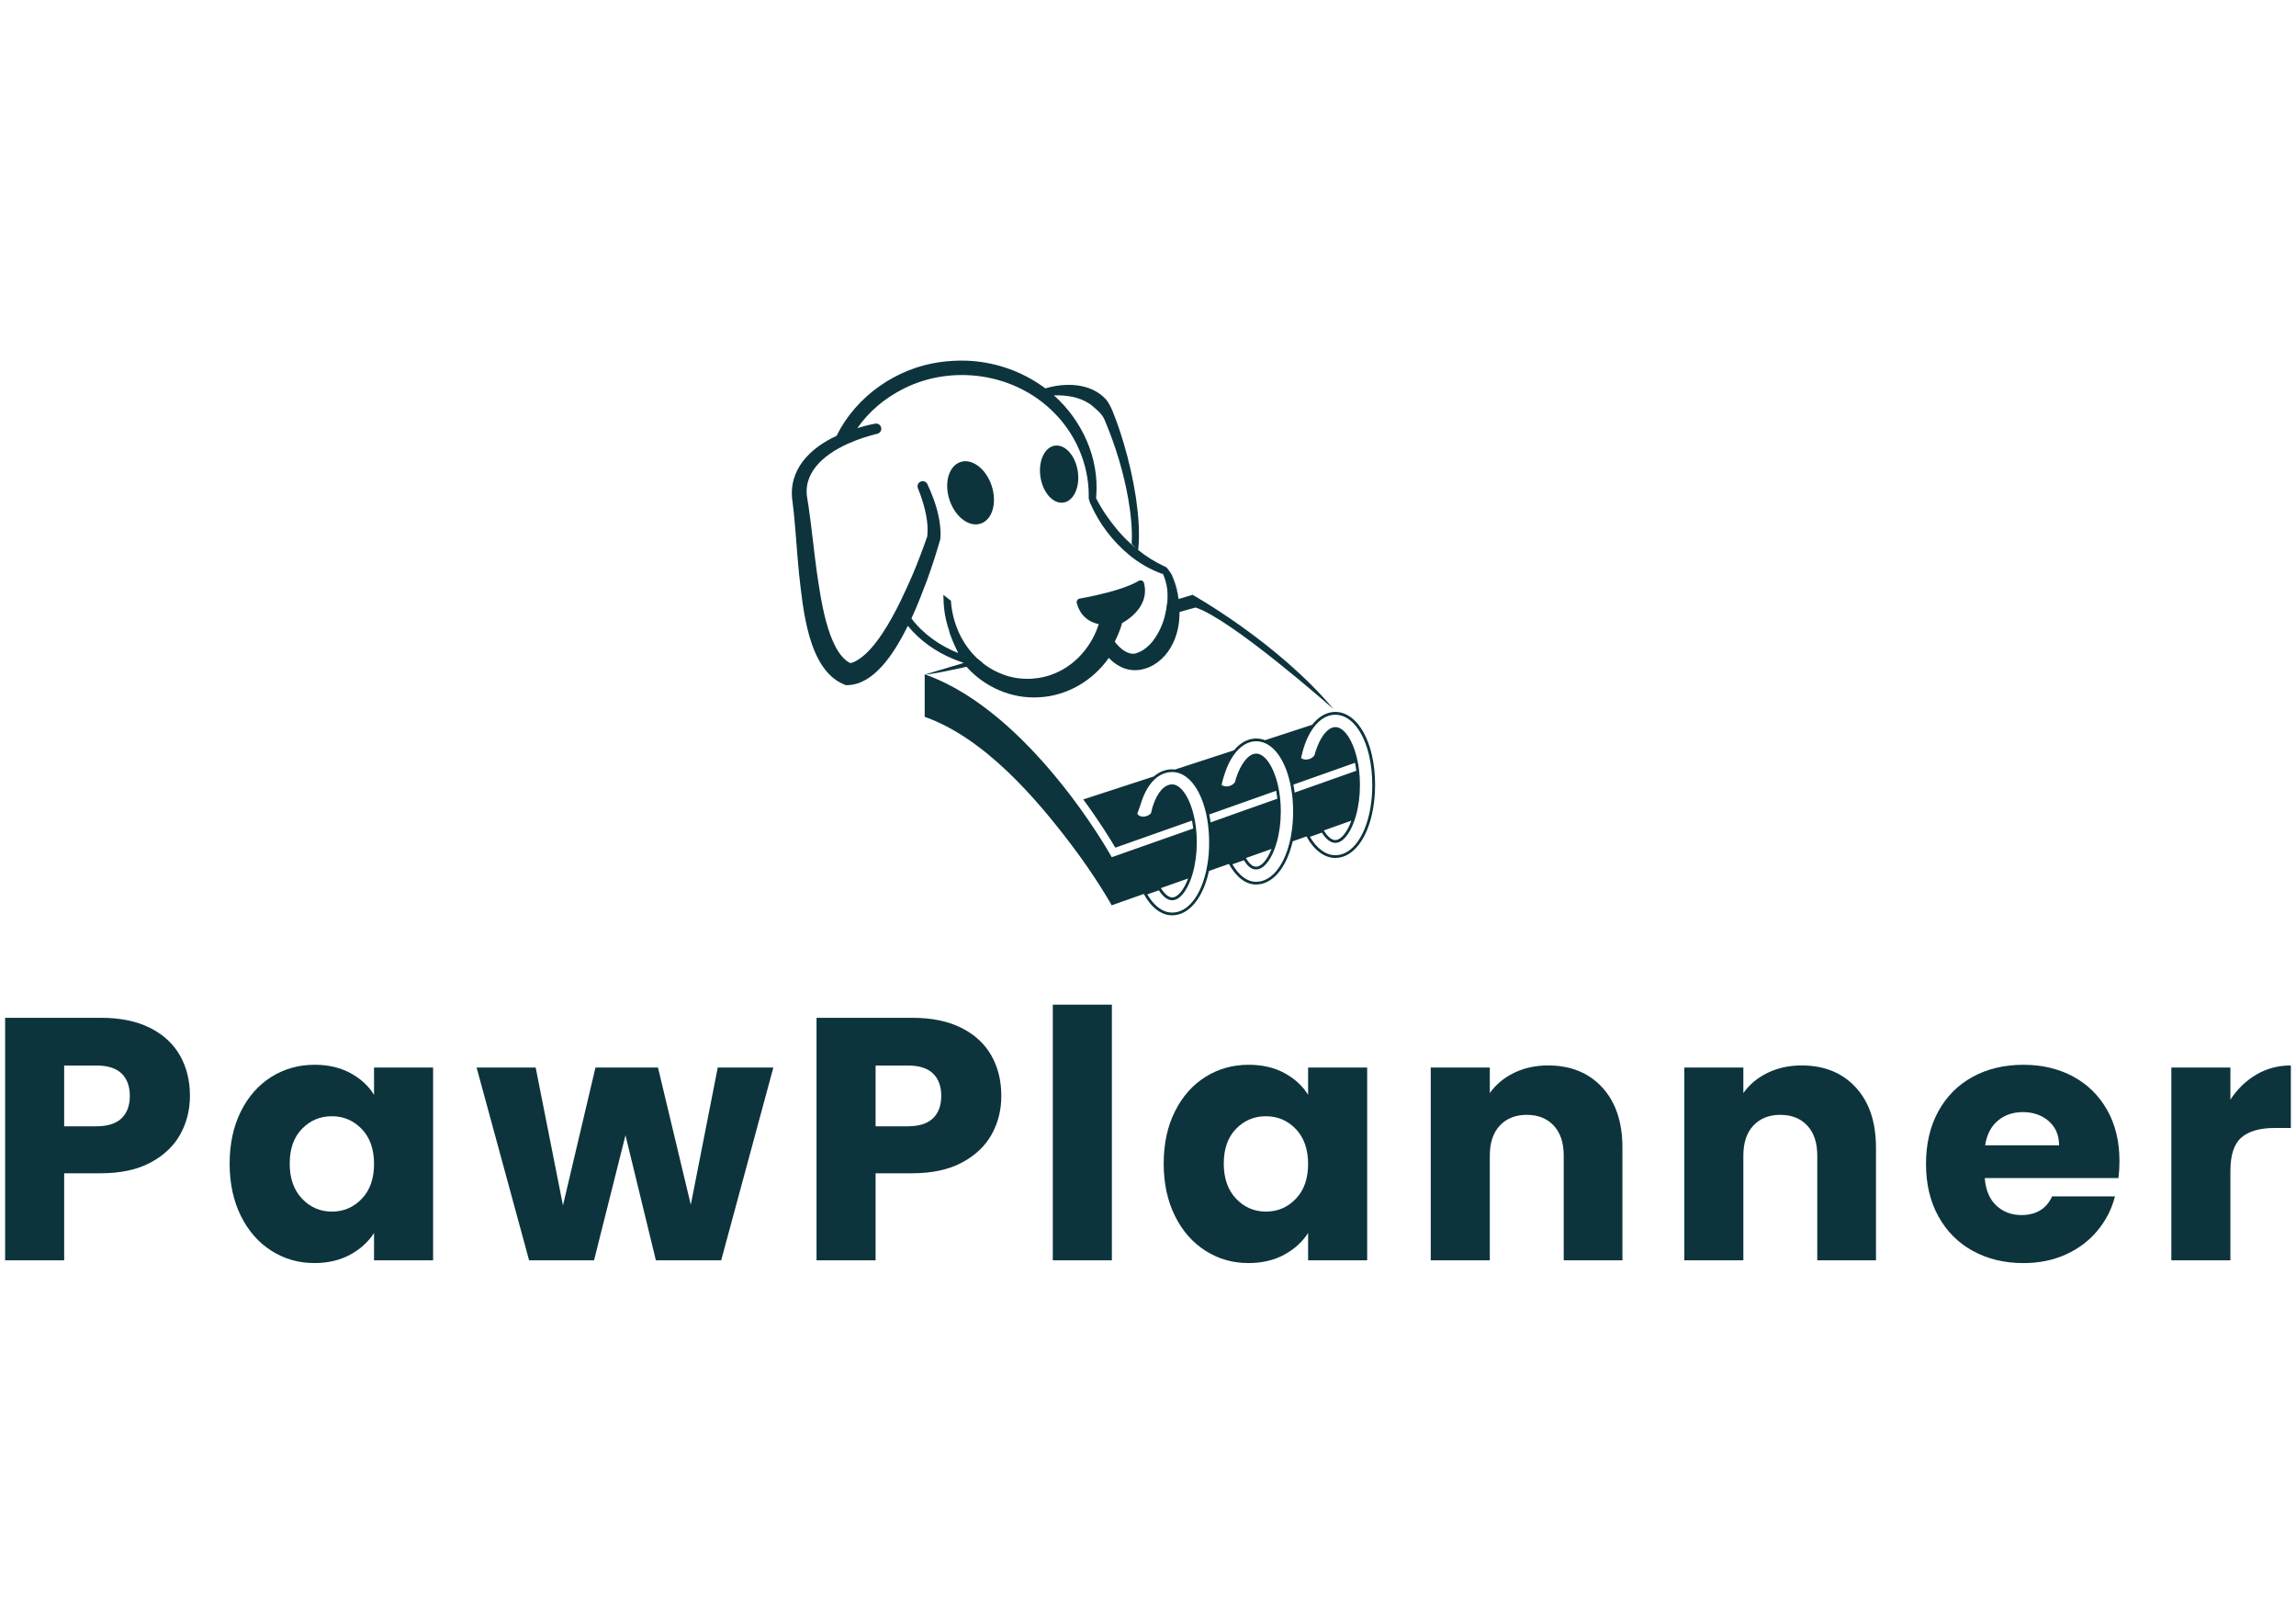 <?xml version="1.0" encoding="utf-8"?>
<!-- Generator: Adobe Illustrator 26.3.1, SVG Export Plug-In . SVG Version: 6.00 Build 0)  -->
<svg version="1.1" xmlns="http://www.w3.org/2000/svg" xmlns:xlink="http://www.w3.org/1999/xlink" x="0px" y="0px"
	 viewBox="0 0 841.89 595.28" style="enable-background:new 0 0 841.89 595.28;" xml:space="preserve">
<style type="text/css">
	.st0{fill:#0D343D;}
</style>
<g id="PawPlanner">
	<g>
		<path class="st0" d="M66.09,415.89c-2.36,4.26-6,7.71-10.89,10.32c-4.9,2.62-10.98,3.93-18.24,3.93H23.53v31.92H1.88v-88.92h35.09
			c7.09,0,13.09,1.22,17.99,3.67c4.9,2.45,8.57,5.83,11.02,10.13c2.45,4.31,3.67,9.25,3.67,14.82
			C69.64,406.91,68.46,411.62,66.09,415.89z M44.56,410c2.03-1.94,3.04-4.69,3.04-8.23c0-3.55-1.01-6.29-3.04-8.23
			c-2.03-1.94-5.11-2.91-9.25-2.91H23.53v22.29h11.78C39.45,412.91,42.53,411.94,44.56,410z"/>
		<path class="st0" d="M88.32,407.46c2.74-5.49,6.48-9.71,11.21-12.67c4.73-2.96,10.01-4.43,15.83-4.43c4.98,0,9.35,1.01,13.11,3.04
			c3.76,2.03,6.65,4.69,8.68,7.98v-10.01h21.66v70.68h-21.66v-10.01c-2.11,3.29-5.05,5.95-8.8,7.98c-3.76,2.03-8.13,3.04-13.11,3.04
			c-5.74,0-10.98-1.5-15.71-4.5c-4.73-3-8.47-7.26-11.21-12.79c-2.74-5.53-4.12-11.93-4.12-19.19
			C84.21,419.33,85.58,412.95,88.32,407.46z M132.65,413.92c-3-3.12-6.65-4.69-10.96-4.69c-4.31,0-7.96,1.54-10.96,4.62
			c-3,3.08-4.5,7.33-4.5,12.73c0,5.4,1.5,9.69,4.5,12.86c3,3.17,6.65,4.75,10.96,4.75c4.31,0,7.96-1.56,10.96-4.69
			c3-3.12,4.5-7.39,4.5-12.79C137.15,421.31,135.65,417.05,132.65,413.92z"/>
		<path class="st0" d="M283.57,391.38l-19.13,70.68h-23.94l-11.15-45.85l-11.53,45.85h-23.81l-19.25-70.68h21.66l10.01,50.54
			l11.91-50.54h22.93l12.03,50.29l9.88-50.29H283.57z"/>
		<path class="st0" d="M363.62,415.89c-2.36,4.26-6,7.71-10.89,10.32c-4.9,2.62-10.98,3.93-18.24,3.93h-13.43v31.92H299.4v-88.92
			h35.08c7.09,0,13.09,1.22,17.99,3.67c4.9,2.45,8.57,5.83,11.02,10.13c2.45,4.31,3.67,9.25,3.67,14.82
			C367.17,406.91,365.99,411.62,363.62,415.89z M342.09,410c2.03-1.94,3.04-4.69,3.04-8.23c0-3.55-1.01-6.29-3.04-8.23
			c-2.03-1.94-5.11-2.91-9.25-2.91h-11.78v22.29h11.78C336.98,412.91,340.06,411.94,342.09,410z"/>
		<path class="st0" d="M407.7,368.32v93.73h-21.66v-93.73H407.7z"/>
		<path class="st0" d="M430.82,407.46c2.74-5.49,6.48-9.71,11.21-12.67c4.73-2.96,10.01-4.43,15.83-4.43
			c4.98,0,9.35,1.01,13.11,3.04c3.76,2.03,6.65,4.69,8.68,7.98v-10.01h21.66v70.68h-21.66v-10.01c-2.11,3.29-5.05,5.95-8.8,7.98
			c-3.76,2.03-8.13,3.04-13.11,3.04c-5.74,0-10.98-1.5-15.71-4.5c-4.73-3-8.47-7.26-11.21-12.79c-2.74-5.53-4.12-11.93-4.12-19.19
			C426.7,419.33,428.07,412.95,430.82,407.46z M475.15,413.92c-3-3.12-6.65-4.69-10.96-4.69c-4.31,0-7.96,1.54-10.96,4.62
			c-3,3.08-4.5,7.33-4.5,12.73c0,5.4,1.5,9.69,4.5,12.86c3,3.17,6.65,4.75,10.96,4.75c4.31,0,7.96-1.56,10.96-4.69
			c3-3.12,4.5-7.39,4.5-12.79C479.64,421.31,478.14,417.05,475.15,413.92z"/>
		<path class="st0" d="M587.5,398.66c4.94,5.36,7.41,12.73,7.41,22.1v41.29h-21.53v-38.38c0-4.73-1.22-8.4-3.67-11.02
			c-2.45-2.62-5.74-3.93-9.88-3.93c-4.14,0-7.43,1.31-9.88,3.93c-2.45,2.62-3.67,6.29-3.67,11.02v38.38h-21.66v-70.68h21.66v9.37
			c2.2-3.12,5.15-5.59,8.87-7.41c3.71-1.81,7.89-2.72,12.54-2.72C575.95,390.62,582.56,393.3,587.5,398.66z"/>
		<path class="st0" d="M680.47,398.66c4.94,5.36,7.41,12.73,7.41,22.1v41.29h-21.53v-38.38c0-4.73-1.22-8.4-3.67-11.02
			c-2.45-2.62-5.74-3.93-9.88-3.93c-4.14,0-7.43,1.31-9.88,3.93c-2.45,2.62-3.67,6.29-3.67,11.02v38.38h-21.66v-70.68h21.66v9.37
			c2.2-3.12,5.15-5.59,8.87-7.41c3.71-1.81,7.89-2.72,12.54-2.72C668.92,390.62,675.53,393.3,680.47,398.66z"/>
		<path class="st0" d="M776.79,431.91h-49.02c0.34,4.39,1.75,7.75,4.24,10.07c2.49,2.32,5.55,3.48,9.18,3.48
			c5.4,0,9.16-2.28,11.27-6.84h23.05c-1.18,4.64-3.32,8.82-6.4,12.54c-3.08,3.72-6.95,6.63-11.59,8.74
			c-4.64,2.11-9.84,3.17-15.58,3.17c-6.92,0-13.09-1.48-18.49-4.43c-5.4-2.95-9.63-7.18-12.67-12.67
			c-3.04-5.49-4.56-11.91-4.56-19.25c0-7.35,1.5-13.76,4.5-19.25c3-5.49,7.2-9.71,12.6-12.67c5.4-2.96,11.61-4.43,18.62-4.43
			c6.84,0,12.92,1.44,18.24,4.31c5.32,2.87,9.48,6.97,12.48,12.29c3,5.32,4.5,11.53,4.5,18.62
			C777.17,427.6,777.05,429.71,776.79,431.91z M755.01,419.88c0-3.72-1.27-6.67-3.8-8.87c-2.53-2.19-5.7-3.29-9.5-3.29
			c-3.63,0-6.69,1.06-9.18,3.17c-2.49,2.11-4.03,5.11-4.62,8.99H755.01z"/>
		<path class="st0" d="M827.33,393.97c3.8-2.24,8.02-3.36,12.67-3.36v22.93h-5.95c-5.41,0-9.46,1.16-12.16,3.48
			c-2.7,2.32-4.05,6.4-4.05,12.22v32.81h-21.66v-70.68h21.66v11.78C820.37,399.27,823.53,396.21,827.33,393.97z"/>
	</g>
</g>
<g id="Chien">
	<g>
		<g>
			<g>
				<path class="st0" d="M416.49,298.37l-0.02,0.01L416.49,298.37C416.49,298.37,416.49,298.37,416.49,298.37z"/>
				<path class="st0" d="M392.46,291.56L392.46,291.56c0.15,0.2,0.29,0.39,0.44,0.59C392.76,291.95,392.61,291.76,392.46,291.56z
					 M396.26,296.71c0.05,0.07,0.1,0.14,0.15,0.21c0,0,0,0,0,0c0,0,0,0,0,0C396.36,296.85,396.31,296.78,396.26,296.71z
					 M398.19,299.43c-0.01-0.01-0.02-0.02-0.03-0.03C398.17,299.4,398.18,299.41,398.19,299.43c0.11,0.16,0.22,0.32,0.33,0.49
					C398.41,299.75,398.3,299.59,398.19,299.43z M400.83,303.3c-0.09-0.14-0.18-0.27-0.28-0.41
					C400.65,303.03,400.74,303.17,400.83,303.3c0.01,0.02,0.02,0.04,0.04,0.06C400.85,303.34,400.84,303.32,400.83,303.3z
					 M407.59,314.17c0,0,0-0.01-0.01-0.01c-0.01-0.01-0.02-0.03-0.03-0.04C407.57,314.13,407.58,314.15,407.59,314.17
					c0,0,0,0.01,0,0.01C407.59,314.17,407.59,314.17,407.59,314.17z M437.53,303.74c-0.51,0.18-1.01,0.36-1.5,0.53
					C436.51,304.1,437.01,303.93,437.53,303.74L437.53,303.74L437.53,303.74z M450.26,299.23c0.05-0.02,0.09-0.03,0.14-0.05
					c0.27-0.1,0.55-0.2,0.83-0.3C450.9,299,450.58,299.12,450.26,299.23z M493.81,283.8c-0.88,0.32-1.76,0.63-2.63,0.94
					C492.05,284.43,492.92,284.12,493.81,283.8c1.15-0.41,2.32-0.82,3.51-1.24C496.13,282.98,494.96,283.4,493.81,283.8z
					 M483,287.64c1.01-0.36,2.04-0.72,3.08-1.09C485.04,286.92,484.01,287.28,483,287.64z M474.74,290.56
					C474.74,290.56,474.74,290.56,474.74,290.56c0.21-0.07,0.42-0.14,0.62-0.22C475.15,290.42,474.94,290.49,474.74,290.56z"/>
			</g>
			<path class="st0" d="M483,287.64c1.01-0.36,2.04-0.72,3.08-1.09C485.04,286.92,484.01,287.28,483,287.64z M483,287.64
				c1.01-0.36,2.04-0.72,3.08-1.09C485.04,286.92,484.01,287.28,483,287.64z M339.09,247.28L339.09,247.28c-0.01,0-0.01,0-0.01,0
				c0.14,0.05,0.27,0.1,0.4,0.15c0.49,0.18,0.97,0.35,1.45,0.54C340.33,247.73,339.71,247.5,339.09,247.28z M343.99,249.23
				c0.81,0.36,1.61,0.73,2.42,1.12C345.61,249.97,344.8,249.59,343.99,249.23z M358.01,257.22c-0.37-0.26-0.74-0.52-1.12-0.76
				C357.27,256.71,357.64,256.97,358.01,257.22c0.1,0.07,0.2,0.14,0.3,0.21C358.22,257.36,358.11,257.3,358.01,257.22z M483,287.64
				c1.01-0.36,2.04-0.72,3.08-1.09C485.04,286.92,484.01,287.28,483,287.64z"/>
		</g>
		<path class="st0" d="M340.94,247.97c-0.48-0.19-0.97-0.36-1.45-0.54c-0.13-0.05-0.27-0.1-0.4-0.15v0c0,0,0,0,0.01,0h0
			C339.71,247.5,340.33,247.73,340.94,247.97z"/>
		<path class="st0" d="M346.41,250.36c-0.8-0.39-1.61-0.76-2.42-1.12C344.8,249.59,345.61,249.97,346.41,250.36z"/>
		<path class="st0" d="M358.31,257.44c-0.1-0.07-0.2-0.14-0.3-0.21c-0.37-0.26-0.74-0.52-1.12-0.77c0.38,0.25,0.75,0.5,1.12,0.76
			C358.11,257.3,358.22,257.36,358.31,257.44z"/>
		<polygon class="st0" points="396.41,296.91 396.41,296.92 396.41,296.91 		"/>
		<path class="st0" d="M398.52,299.91c-0.11-0.16-0.23-0.32-0.34-0.49h0C398.3,299.59,398.41,299.75,398.52,299.91z"/>
		<path class="st0" d="M400.87,303.36c-0.02-0.02-0.03-0.04-0.04-0.06h0C400.84,303.32,400.85,303.34,400.87,303.36z"/>
		<path class="st0" d="M407.58,314.15C407.58,314.16,407.58,314.16,407.58,314.15c-0.01-0.01-0.02-0.02-0.03-0.04
			C407.57,314.13,407.57,314.14,407.58,314.15z"/>
		<polygon class="st0" points="407.6,314.18 407.58,314.16 407.59,314.17 		"/>
		<g>
			<g>
				<path class="st0" d="M503.1,277.07c-2.1-9.46-7-15.6-12.76-16.04c-0.13-0.01-0.27-0.02-0.41-0.03c-0.03,0-0.06,0-0.08,0
					c-0.07,0-0.14,0-0.21,0c-0.21,0-0.42,0.01-0.63,0.02c-2.89,0.21-5.61,1.84-7.87,4.7l-3.91,1.28l-13.37,4.36
					c-1.05-0.4-2.13-0.61-3.25-0.61c-3.01,0-5.83,1.54-8.17,4.33l-21.56,7.03c-0.35-0.04-0.7-0.06-1.05-0.06
					c-2.49,0-4.77,0.9-6.75,2.61l-25.87,8.43c5.82,7.9,9.86,14.48,11.76,17.68c3.12-1.09,10.53-3.71,28.09-9.92
					c0.01,0,0.02,0,0.02-0.01c0.17,0.87,0.31,1.81,0.43,2.8c0,0.04,0.01,0.08,0.01,0.11h0l0,0c-0.51,0.18-1.01,0.36-1.5,0.53
					c0,0,0,0,0,0c-0.44,0.16-0.87,0.31-1.29,0.46c-0.21,0.08-0.42,0.15-0.63,0.22c-0.42,0.15-0.83,0.29-1.23,0.43l0,0
					c-0.4,0.14-0.8,0.28-1.19,0.42c-0.98,0.35-1.92,0.68-2.83,1c-0.36,0.13-0.71,0.25-1.06,0.37l0,0c-0.35,0.12-0.69,0.24-1.03,0.36
					c-0.67,0.24-1.32,0.47-1.95,0.69c-0.31,0.11-0.62,0.22-0.92,0.32c-1.06,0.38-2.05,0.72-2.97,1.05
					c-0.33,0.12-0.65,0.23-0.96,0.33c-0.07,0.03-0.13,0.05-0.2,0.07c-0.37,0.13-0.73,0.26-1.08,0.38c-1.34,0.48-2.52,0.89-3.56,1.26
					c-0.09,0.03-0.17,0.06-0.26,0.09c-0.01,0-0.02,0.01-0.03,0.01c-0.03,0.01-0.06,0.02-0.1,0.03c-0.01,0-0.02,0.01-0.03,0.01
					c-0.12,0.05-0.24,0.09-0.36,0.13c-0.17,0.06-0.33,0.12-0.48,0.17c-0.11,0.04-0.21,0.07-0.31,0.11
					c-0.25,0.09-0.49,0.17-0.72,0.25c-0.14,0.05-0.28,0.1-0.41,0.15c-0.87,0.31-1.58,0.56-2.16,0.76c-0.16,0.06-0.31,0.11-0.45,0.16
					c-0.35,0.12-0.65,0.23-0.89,0.31c-0.1,0.04-0.19,0.07-0.27,0.09c-0.08,0.03-0.16,0.06-0.23,0.08c-0.05,0.02-0.1,0.04-0.15,0.05
					c-0.08,0.03-0.15,0.06-0.22,0.08c-0.04,0.02-0.08,0.03-0.11,0.04c-0.08,0.03-0.14,0.05-0.18,0.06c-0.01,0-0.02,0.01-0.03,0.01
					c-0.03,0.01-0.05,0.02-0.06,0.02c0,0-0.01,0-0.01,0c-0.01,0-0.02,0-0.02,0s-0.01-0.02-0.04-0.07c-0.01-0.01-0.02-0.03-0.03-0.05
					c0,0-0.01-0.01-0.01-0.02c-0.01-0.02-0.02-0.03-0.03-0.05c-0.08-0.15-0.21-0.37-0.39-0.68c-0.05-0.08-0.1-0.17-0.15-0.27
					c-0.05-0.08-0.09-0.16-0.15-0.25c-0.04-0.06-0.08-0.13-0.11-0.2c-0.04-0.07-0.08-0.14-0.12-0.21c-0.09-0.14-0.17-0.29-0.27-0.45
					c-0.08-0.14-0.17-0.29-0.26-0.44c-0.03-0.05-0.05-0.09-0.08-0.14c-0.04-0.06-0.08-0.13-0.12-0.2c-0.03-0.05-0.05-0.09-0.08-0.14
					c-0.08-0.14-0.17-0.28-0.26-0.43c-0.12-0.2-0.24-0.4-0.37-0.61c-0.13-0.21-0.26-0.43-0.4-0.65c-0.11-0.17-0.21-0.34-0.32-0.52
					c-0.11-0.18-0.22-0.36-0.34-0.54c-0.15-0.24-0.31-0.5-0.47-0.75c-0.14-0.22-0.29-0.45-0.44-0.68c-0.11-0.17-0.22-0.34-0.33-0.51
					c-0.12-0.19-0.24-0.38-0.37-0.57c-0.24-0.37-0.49-0.75-0.74-1.14c-0.2-0.3-0.4-0.6-0.6-0.91c-0.1-0.15-0.21-0.31-0.31-0.46
					c-0.02-0.02-0.03-0.04-0.04-0.06c-0.09-0.14-0.18-0.27-0.27-0.41c-0.21-0.32-0.43-0.64-0.65-0.97c-0.44-0.65-0.9-1.32-1.38-2.01
					c-0.11-0.16-0.23-0.32-0.34-0.49c-0.01-0.01-0.02-0.02-0.02-0.03c-0.36-0.52-0.74-1.06-1.12-1.6c-0.13-0.18-0.26-0.36-0.39-0.54
					c-0.08-0.11-0.16-0.23-0.24-0.34c0,0,0,0,0,0c-0.05-0.07-0.1-0.14-0.15-0.21c-0.25-0.35-0.5-0.7-0.76-1.05
					c-0.05-0.06-0.09-0.12-0.14-0.18c-0.2-0.27-0.39-0.54-0.59-0.81c-0.61-0.82-1.23-1.66-1.87-2.51c-0.15-0.2-0.3-0.39-0.45-0.59
					c-0.54-0.71-1.09-1.43-1.66-2.15c-0.28-0.36-0.57-0.72-0.86-1.09s-0.58-0.73-0.88-1.1c-0.59-0.74-1.19-1.47-1.81-2.22
					c-0.61-0.74-1.24-1.49-1.88-2.24c-0.32-0.38-0.64-0.75-0.96-1.13c-0.36-0.42-0.73-0.84-1.11-1.27
					c-0.29-0.33-0.58-0.66-0.87-0.99c-0.93-1.04-1.87-2.08-2.84-3.11c-0.14-0.15-0.29-0.31-0.43-0.46
					c-0.14-0.15-0.29-0.31-0.44-0.46c-0.27-0.28-0.53-0.56-0.8-0.84c-0.6-0.62-1.2-1.25-1.82-1.87c-0.36-0.37-0.74-0.74-1.11-1.11
					c-0.32-0.32-0.64-0.63-0.96-0.95c-0.33-0.32-0.65-0.63-0.99-0.95c-0.17-0.17-0.35-0.33-0.52-0.5c-0.7-0.66-1.4-1.31-2.11-1.96
					c-0.39-0.36-0.79-0.71-1.18-1.06c-0.35-0.32-0.71-0.63-1.06-0.94c-0.05-0.04-0.09-0.08-0.13-0.11
					c-0.37-0.32-0.74-0.64-1.12-0.96c-0.1-0.08-0.2-0.17-0.3-0.25c-0.28-0.24-0.57-0.48-0.86-0.72c-0.37-0.31-0.74-0.61-1.11-0.91
					c-0.23-0.19-0.46-0.37-0.69-0.55c-0.68-0.55-1.37-1.09-2.07-1.61l-0.55-0.42c-0.23-0.17-0.46-0.34-0.68-0.51
					c-0.77-0.58-1.56-1.14-2.35-1.69c-0.1-0.07-0.2-0.14-0.3-0.21c-0.37-0.26-0.74-0.52-1.12-0.77c-0.44-0.3-0.87-0.59-1.31-0.87
					c-0.41-0.27-0.83-0.54-1.25-0.8c-0.03-0.02-0.06-0.04-0.09-0.06c-0.26-0.16-0.51-0.32-0.77-0.48c-0.79-0.49-1.58-0.96-2.38-1.41
					c-0.37-0.21-0.74-0.42-1.12-0.63c-0.38-0.21-0.76-0.41-1.14-0.61c-0.03-0.02-0.07-0.04-0.11-0.06c-0.37-0.2-0.75-0.39-1.12-0.58
					c-0.4-0.2-0.79-0.4-1.19-0.6c-0.8-0.39-1.61-0.76-2.42-1.12c-0.29-0.13-0.58-0.26-0.87-0.38c-0.42-0.18-0.85-0.36-1.27-0.53
					c-0.3-0.12-0.61-0.24-0.92-0.36c-0.48-0.19-0.97-0.36-1.45-0.54c-0.13-0.05-0.27-0.1-0.4-0.15v15.58
					c22.05,7.79,41.02,30.14,53.37,46.37c9.59,12.58,15.2,22.73,15.2,22.73s0.55-0.18,11.78-4.16l0.04,0.08
					c2.73,4.99,6.41,7.75,10.35,7.75c6.06,0,11.21-6.11,13.43-15.94c0.02-0.11,0.05-0.21,0.07-0.32c2.28-0.81,4.72-1.67,7.31-2.58
					l0.04,0.08c2.75,4.89,6.18,7.47,9.94,7.47c5.95,0,11.06-5.94,13.33-15.51c0.03-0.11,0.05-0.22,0.08-0.33
					c1.64-0.58,3.33-1.18,5.06-1.79l0.04,0.08c2.72,4.96,6.55,7.81,10.52,7.81c6.58,0,12.03-7.19,13.9-18.32
					c0.46-2.69,0.69-5.54,0.69-8.47C504.23,284.01,503.85,280.4,503.1,277.07z M416.47,298.38l0.01-0.02c0,0,0,0,0.01,0.01
					L416.47,298.38z M435.65,322.07c-1.57,4.23-3.83,6.94-5.82,6.94c-1.32,0-2.83-1.24-4.15-3.42
					C428.53,324.59,431.83,323.42,435.65,322.07z M442.7,317.12c-0.13,0.78-0.29,1.57-0.46,2.32c-0.02,0.11-0.05,0.21-0.08,0.32
					c-2.14,9.15-6.85,14.81-12.34,14.81c-3.4,0-6.63-2.37-9.13-6.67c1.29-0.45,2.7-0.95,4.26-1.5c1.49,2.36,3.21,3.65,4.87,3.65
					c2.57,0,5.17-3,6.94-8.03c0.05-0.13,0.09-0.26,0.13-0.4c0.17-0.49,0.32-0.99,0.47-1.49c0.97-3.4,1.48-7.31,1.48-11.32
					c0-1.83-0.1-3.62-0.3-5.32c0-0.04-0.01-0.08-0.02-0.12c0,0,0,0,0-0.01c-0.12-1.02-0.28-2-0.46-2.9c0-0.02,0-0.03-0.01-0.05
					c-1.48-7.56-4.87-12.84-8.24-12.84c-2.85,0-5.42,2.88-7.06,7.89c-0.05,0.16-0.1,0.32-0.16,0.5l-0.56,2.21
					c-0.42,0.46-1,0.82-1.67,1.03c-1.44,0.45-2.84,0.06-3.33-0.89l1.2-3.36c2.24-7.57,6.46-11.91,11.58-11.91
					c5.58,0,10.35,5.85,12.45,15.26c0.05,0.2,0.09,0.41,0.13,0.61c0.2,0.96,0.36,1.88,0.48,2.8c0,0.03,0.01,0.07,0.02,0.1v0
					c0.31,2.24,0.47,4.59,0.47,6.98C443.38,311.68,443.15,314.48,442.7,317.12z M450.39,299.19c-0.05,0.02-0.09,0.03-0.14,0.05
					c-0.2,0.08-0.4,0.15-0.6,0.21c-0.16,0.06-0.32,0.12-0.48,0.17c-0.04,0.02-0.08,0.03-0.12,0.05c-0.04,0.02-0.08,0.03-0.12,0.05
					c-0.2,0.07-0.4,0.14-0.6,0.21c-0.2,0.07-0.4,0.14-0.59,0.21c-0.32,0.11-0.63,0.22-0.94,0.33c-0.22,0.08-0.43,0.15-0.65,0.23
					c-0.02,0.01-0.03,0.02-0.05,0.02c-0.46,0.17-0.91,0.32-1.36,0.49c-0.28,0.1-0.56,0.2-0.83,0.29c0,0,0,0,0-0.01
					c-0.13-0.94-0.3-1.89-0.51-2.89l3.13-1.11l21.37-7.57l0.04-0.02c0.17,0.94,0.31,1.88,0.41,2.81c0,0.04,0.01,0.08,0.01,0.12v0
					c-0.31,0.11-0.61,0.22-0.91,0.32c-0.55,0.2-1.1,0.39-1.65,0.58c-0.46,0.16-0.92,0.32-1.37,0.49c-1.24,0.44-2.46,0.87-3.65,1.29
					c-0.57,0.2-1.14,0.4-1.69,0.6c-0.15,0.06-0.31,0.11-0.46,0.16c-0.06,0.02-0.13,0.05-0.19,0.07c-0.28,0.1-0.56,0.2-0.83,0.29
					c-0.06,0.02-0.12,0.05-0.18,0.06c-0.27,0.1-0.55,0.2-0.82,0.29c-0.81,0.29-1.61,0.57-2.39,0.85c-0.52,0.18-1.04,0.37-1.55,0.55
					c-0.26,0.09-0.51,0.18-0.76,0.27C451.38,298.84,450.88,299.02,450.39,299.19z M466.25,311.24c-1.57,4.01-3.71,6.48-5.64,6.48
					c-1.34,0-2.46-0.94-3.76-3.15C459.8,313.53,462.93,312.41,466.25,311.24z M473.48,305.82c-0.16,0.94-0.34,1.87-0.55,2.75
					c-0.03,0.11-0.05,0.22-0.08,0.33c-2.19,8.88-6.86,14.38-12.24,14.38c-3.27,0-6.2-2.16-8.72-6.41c1.37-0.48,2.78-0.98,4.24-1.5
					c1.44,2.37,2.8,3.38,4.48,3.38c2.47,0,5-2.83,6.77-7.57c0.05-0.14,0.1-0.27,0.15-0.41c0.23-0.62,0.43-1.28,0.62-1.94
					c0.97-3.4,1.49-7.31,1.49-11.32c0-1.7-0.09-3.36-0.26-4.93c0-0.04-0.01-0.08-0.02-0.12c0,0,0,0,0,0
					c-0.11-0.97-0.25-1.95-0.43-2.93c-0.02-0.14-0.05-0.27-0.08-0.41c-1.48-7.56-4.87-12.84-8.24-12.84c-2.73,0-5.64,3.58-7.41,9.12
					l-0.02,0.08c-0.02,0.05-0.03,0.1-0.05,0.15l-0.3,1.11c-0.4,0.63-1.11,1.14-1.96,1.4c-1.1,0.34-2.24,0.18-2.93-0.38
					c0.02-0.12,0.05-0.25,0.08-0.38c0.26-1.27,0.6-2.37,0.91-3.28c0.05-0.18,0.11-0.35,0.17-0.52l0.07-0.21
					c1.31-3.93,3.16-7,5.33-8.99c1.85-1.7,3.93-2.62,6.1-2.62c0.5,0,1,0.05,1.49,0.14h0c4.93,0.94,9.05,6.55,10.95,15.12
					c0.07,0.32,0.14,0.64,0.21,0.97c0.18,0.9,0.33,1.84,0.46,2.8c0,0.03,0.01,0.07,0.02,0.11v0c0.28,2.11,0.42,4.33,0.42,6.6
					C474.16,300.39,473.93,303.18,473.48,305.82z M478.23,289.33c-0.49,0.17-0.97,0.34-1.45,0.51s-0.95,0.34-1.43,0.5
					c-0.21,0.08-0.42,0.15-0.62,0.22c0,0,0,0,0,0c-0.13-1-0.29-1.97-0.49-2.9c5.71-2.01,11.89-4.22,18.58-6.58l2.54-0.9l1.48-0.52
					l0.02,0c0.18,0.93,0.33,1.87,0.44,2.8c0,0.04,0.01,0.08,0.01,0.11v0c-1.19,0.42-2.35,0.84-3.51,1.25
					c-0.89,0.32-1.76,0.62-2.63,0.93h0c-0.87,0.31-1.73,0.61-2.58,0.91c-0.85,0.3-1.69,0.6-2.52,0.9c-1.04,0.37-2.07,0.73-3.08,1.09
					c-0.2,0.07-0.41,0.14-0.61,0.21c-0.41,0.14-0.81,0.28-1.2,0.43C480.19,288.64,479.2,288.98,478.23,289.33z M495.52,300.87
					c-1.58,4.33-3.86,7.11-5.89,7.11c-1.36,0-2.86-1.25-4.21-3.52C488.65,303.3,492.01,302.1,495.52,300.87z M502.51,296.08
					c-0.05,0.32-0.11,0.63-0.17,0.94c-0.1,0.52-0.21,1.04-0.32,1.54c-2.11,9.18-6.83,14.98-12.39,14.98c-3.44,0-6.81-2.45-9.31-6.74
					c1.43-0.51,2.89-1.02,4.37-1.55c1.51,2.43,3.25,3.76,4.94,3.76c2.61,0,5.23-3.07,7.01-8.2c0.05-0.13,0.09-0.26,0.13-0.39
					c0.14-0.43,0.28-0.87,0.41-1.32c0.97-3.4,1.48-7.32,1.48-11.32c0-1.88-0.11-3.72-0.32-5.46c0-0.04-0.01-0.08-0.02-0.11
					c0,0,0,0,0,0c-0.11-0.93-0.26-1.87-0.45-2.81c-0.01-0.03-0.02-0.07-0.02-0.11c-0.14-0.7-0.29-1.38-0.46-2.04c0,0,0-0.01,0-0.01
					c-1.47-5.7-4.06-9.73-6.76-10.53v0c-0.33-0.1-0.66-0.15-0.99-0.15c-2.05,0-4.19,1.99-5.87,5.45c-0.52,1.08-1.03,2.36-1.43,3.62
					l0,0.02c-0.02,0.05-0.03,0.09-0.04,0.13l-0.3,1.06c-0.4,0.66-1.11,1.18-1.98,1.45c-1.09,0.34-2.23,0.19-2.93-0.36
					c0.04-0.2,0.08-0.4,0.12-0.6c0.24-1.12,0.49-2.06,0.79-3.04c0.11-0.36,0.23-0.72,0.36-1.09c0.64-1.83,1.4-3.48,2.26-4.91
					c0.75-1.25,1.56-2.31,2.43-3.19h0c1.97-2.01,4.2-3.06,6.58-3.06c0.2,0,0.41,0.01,0.61,0.03c0.17,0.01,0.33,0.03,0.49,0.05
					c0,0,0,0,0,0c5.09,0.72,9.41,6.47,11.35,15.18c0.73,3.26,1.1,6.78,1.1,10.48C503.19,290.66,502.96,293.45,502.51,296.08z"/>
			</g>
			<g>
				<path class="st0" d="M360.35,243.09c-2.2,0.51-4.18,0.97-5.95,1.36h-0.01c-0.19,0.04-0.38,0.08-0.56,0.12
					c-0.37,0.08-0.73,0.16-1.08,0.24c-1.76,0.39-3.3,0.71-4.65,0.99c-0.27,0.06-0.53,0.11-0.78,0.16c-0.4,0.08-0.77,0.15-1.13,0.23
					c-0.2,0.04-0.39,0.08-0.58,0.11c-0.03,0.01-0.06,0.02-0.09,0.02c-0.18,0.04-0.36,0.07-0.53,0.1c-0.02,0.01-0.04,0.01-0.05,0.01
					c-0.2,0.04-0.4,0.07-0.59,0.11c-0.02,0-0.03,0.01-0.04,0.01c-0.22,0.04-0.43,0.08-0.63,0.11c-0.22,0.04-0.43,0.08-0.63,0.11
					c-0.21,0.03-0.4,0.07-0.59,0.1c-0.1,0.02-0.2,0.03-0.29,0.05c-0.07,0.01-0.13,0.02-0.2,0.03c-0.08,0.02-0.15,0.03-0.23,0.03
					c-0.1,0.02-0.19,0.03-0.28,0.05c-0.31,0.05-0.58,0.09-0.82,0.12c-0.04,0-0.08,0.01-0.12,0.02c-0.05,0.01-0.1,0.01-0.14,0.02
					c-0.07,0.01-0.13,0.02-0.2,0.02c-0.14,0.02-0.26,0.03-0.36,0.04c-0.03,0-0.05,0.01-0.08,0.01c-0.43,0.04-0.61,0.04-0.65,0.04
					c4.96-1.48,9.67-2.89,14.13-4.21c1.78-0.54,3.54-1.06,5.25-1.56C359.07,242.06,359.69,242.58,360.35,243.09z"/>
				<path class="st0" d="M489.02,260.02c-1.67-1.47-37.5-33-50.62-37.29c-2,0.55-3.98,1.1-5.89,1.62c-1.82,0.5-3.61,0.99-5.36,1.47
					c0-0.02,0-0.05,0.02-0.06c0.1-0.41,0.2-0.8,0.29-1.2c0.09-0.39,0.16-0.77,0.23-1.16c0.07-0.45,0.14-0.9,0.2-1.35
					c0.03-0.2,0.05-0.41,0.08-0.62c0.02-0.2,0.04-0.41,0.05-0.61h0.02c1.66-0.49,2.99-0.9,4.1-1.22h0.02c0,0,0.01,0,0.01,0
					c5.11-1.53,5.11-1.53,5.11-1.53S468.47,235.47,489.02,260.02z"/>
			</g>
		</g>
		<path class="st0" d="M416.49,298.37l-0.01,0.02L416.49,298.37C416.49,298.37,416.49,298.37,416.49,298.37z"/>
		<path class="st0" d="M416.49,298.37l-0.02,0.01L416.49,298.37C416.49,298.37,416.49,298.37,416.49,298.37z"/>
		<g>
			<path class="st0" d="M432.22,220.17c-0.02-0.2-0.04-0.39-0.06-0.58c-0.09-0.83-0.23-1.66-0.39-2.47c-0.29-1.76-1.03-4.02-2-6.14
				c0.27,0.67,0.53,1.35,0.77,2.05l0,0c0.08,0.24,0.16,0.48,0.24,0.72c0.02,0.05,0.03,0.11,0.05,0.16c0,0.02,0.01,0.03,0.02,0.05
				c0.08,0.23,0.14,0.46,0.21,0.7c0,0,0,0,0,0.01c0.05,0.18,0.1,0.36,0.15,0.54c0.01,0.02,0.02,0.05,0.02,0.06v0.02
				c0.1,0.35,0.19,0.71,0.27,1.06c0.04,0.18,0.08,0.35,0.12,0.53c0.04,0.16,0.08,0.32,0.11,0.49c0.01,0.04,0.02,0.08,0.03,0.12
				c0.03,0.15,0.06,0.31,0.09,0.47c0.11,0.54,0.2,1.09,0.29,1.64c0.01,0.04,0.01,0.08,0.02,0.12c0,0.01,0.01,0.02,0.01,0.03
				c0.03,0.18,0.05,0.36,0.07,0.53C432.23,220.24,432.22,220.21,432.22,220.17z"/>
			<path class="st0" d="M432.41,222.01c-0.04-0.57-0.1-1.15-0.17-1.71v-0.02c0-0.04-0.01-0.08-0.02-0.12c0,0.04,0.01,0.07,0.01,0.11
				c-0.02-0.18-0.05-0.36-0.07-0.53c0-0.01,0-0.02-0.01-0.03c0-0.04-0.01-0.08-0.02-0.12c-0.08-0.55-0.18-1.09-0.28-1.64
				c-0.03-0.15-0.06-0.31-0.09-0.47c-0.01-0.04-0.02-0.08-0.03-0.12c-0.03-0.16-0.07-0.32-0.11-0.49c-0.04-0.18-0.08-0.36-0.12-0.53
				c-0.09-0.36-0.18-0.71-0.28-1.06v-0.02c0-0.03,0-0.05-0.02-0.06c-0.05-0.18-0.1-0.37-0.15-0.55c0,0,0-0.01,0-0.01
				c-0.07-0.23-0.14-0.47-0.21-0.7c0-0.02-0.01-0.03-0.02-0.05c-0.02-0.05-0.03-0.11-0.05-0.16c-0.08-0.24-0.16-0.49-0.24-0.73
				c-0.23-0.7-0.49-1.38-0.77-2.05c-0.03-0.09-0.08-0.14-0.1-0.21c-0.54-1.06-1.19-1.69-1.81-2.6l-0.45-0.3
				c-0.26-0.11-0.51-0.23-0.77-0.36c-3.31-1.58-6.43-3.54-9.28-5.83v0.06c-0.14-0.13-0.29-0.26-0.43-0.41
				c0.14,0.13,0.29,0.24,0.43,0.35c0.65-6.43,0.09-12.84-0.83-19.19c-1.03-6.73-2.54-13.37-4.47-19.92
				c-1.17-3.92-2.48-7.82-4.02-11.62c-0.65-1.55-1.38-3.13-2.45-4.45c-5.54-6.08-14.78-6.31-22.28-4.09
				c-0.44-0.32-0.87-0.64-1.31-0.94c-0.42-0.3-0.87-0.59-1.31-0.88c-7.75-5.08-16.91-7.98-26.18-8.33
				c-3.25-0.12-6.55,0.07-9.77,0.51c-16.1,2.22-30.84,12.53-37.99,27.05c-9.69,4.44-17.89,12.49-16.16,24.02
				c1.13,8.85,1.51,17.71,2.41,26.6c1.44,12.37,3.18,35.04,16.48,40.5l0.7,0.29l0.8-0.02c9.31-0.36,16.64-10.99,21.9-21.74
				c4.33,5.32,10.16,9.43,16.49,12.08c1.23,0.51,2.48,0.97,3.74,1.4c0.05,0.04,0.08,0.1,0.12,0.14c0.38,0.48,0.77,0.93,1.16,1.38
				h0.01c6.6,7.46,16.59,11.84,26.59,11.2c10.2-0.48,19.8-6.11,25.59-14.45c1,1.06,2.13,2,3.41,2.75c3.25,1.96,6.73,2.2,9.89,1.19
				c4.5-1.32,8.18-5.02,10.14-9.12c1.81-3.65,2.52-7.67,2.49-11.68C432.51,223.56,432.48,222.78,432.41,222.01z M399.45,147.99
				c0.87,0.56,1.61,1.29,2.41,1.97c1.4,1.19,2.67,2.58,3.32,4.34c3.86,9.18,6.81,18.81,8.53,28.63c0.93,5.42,1.55,11.01,1.25,16.52
				c0.62,0.61,1.25,1.22,1.88,1.8c-0.58-0.46-1.16-0.96-1.73-1.46c-0.82-0.73-1.62-1.48-2.41-2.26c-1.04-1.06-2.04-2.14-3-3.28
				c-2.99-3.57-5.68-7.46-7.79-11.61c0.02-0.3,0.03-0.64,0.06-0.87c1.1-13.9-5.21-27.65-15.53-36.83
				C391.04,144.84,395.61,145.47,399.45,147.99z M428.03,220.81c-0.02,0.2-0.05,0.41-0.07,0.61c-0.02,0.21-0.05,0.41-0.08,0.62
				c-0.06,0.45-0.13,0.9-0.2,1.35c-0.08,0.39-0.15,0.77-0.23,1.16c-0.09,0.41-0.19,0.8-0.29,1.2c-0.02,0.02-0.02,0.05-0.02,0.06
				c-0.02,0.02-0.02,0.04-0.02,0.06c-0.1,0.36-0.2,0.73-0.32,1.08c-0.07,0.23-0.14,0.46-0.22,0.7c-0.12,0.35-0.23,0.68-0.36,1.02
				c-0.22,0.55-0.44,1.09-0.67,1.61c-0.13,0.3-0.28,0.59-0.42,0.88c-0.05,0.09-0.09,0.17-0.13,0.24c-0.13,0.26-0.26,0.52-0.42,0.78
				c-0.61,1.11-1.29,2.13-2.04,3.06c-0.2,0.25-0.41,0.48-0.62,0.71c-0.12,0.12-0.22,0.23-0.33,0.35c-0.33,0.35-0.68,0.67-1.04,0.97
				c-0.1,0.1-0.22,0.19-0.33,0.26c-0.2,0.18-0.42,0.35-0.65,0.49c-0.29,0.2-0.59,0.41-0.91,0.57c-0.27,0.17-0.56,0.32-0.87,0.43
				c-0.03,0.03-0.06,0.05-0.09,0.05c-0.29,0.13-0.58,0.25-0.88,0.35c-2.19,0.87-4.74-0.58-6.66-2.54c-0.13-0.13-0.26-0.26-0.38-0.41
				c-0.38-0.39-0.71-0.81-1.02-1.23c0.35-0.68,0.68-1.38,0.97-2.07c0.13-0.29,0.26-0.59,0.38-0.9c0.29-0.67,0.54-1.37,0.79-2.06
				c0.19-0.59,0.38-1.19,0.55-1.78c1.63-0.88,10.29-5.99,8.02-14.68c0-0.02,0-0.02,0-0.03c-0.22-0.84-1.22-1.22-1.97-0.75
				c-1.66,1-3.89,1.93-6.29,2.74c-3.02,1.02-6.34,1.86-9.21,2.51c-2.57,0.58-4.79,1-6.12,1.23c-0.77,0.15-1.25,0.9-1.04,1.66
				c1.23,4.57,4.16,6.64,7.22,7.51c0.26,0.07,0.53,0.15,0.81,0.19c-0.05,0.17-0.1,0.36-0.16,0.54c-0.39,1.16-0.85,2.31-1.39,3.42
				c-0.03,0.04-0.05,0.1-0.07,0.14c-0.22,0.47-0.47,0.93-0.71,1.38c-0.23,0.43-0.49,0.87-0.76,1.29c-0.52,0.85-1.09,1.67-1.68,2.45
				c-0.2,0.26-0.41,0.51-0.61,0.76c-0.22,0.27-0.45,0.55-0.7,0.83c-0.11,0.12-0.21,0.25-0.32,0.37c-0.12,0.13-0.24,0.25-0.36,0.37
				c-0.03,0.06-0.07,0.1-0.13,0.15c-0.22,0.23-0.45,0.46-0.68,0.7c-0.77,0.75-1.58,1.46-2.44,2.13c-2.31,1.81-4.89,3.19-7.61,4.12
				c-0.25,0.09-0.48,0.16-0.71,0.23c-0.2,0.08-0.41,0.13-0.61,0.18c-0.9,0.26-1.8,0.46-2.71,0.62c-0.1,0.02-0.22,0.03-0.32,0.06
				c-3.05,0.48-6.17,0.44-9.21-0.17c-0.42-0.08-0.84-0.18-1.25-0.28c-0.13-0.03-0.26-0.07-0.39-0.1c-0.28-0.08-0.56-0.15-0.85-0.24
				h0c-0.06-0.02-0.12-0.04-0.18-0.06c-0.03-0.01-0.06-0.02-0.09-0.03c-0.01,0-0.02,0-0.03-0.01c-0.01,0-0.01,0-0.01,0
				c-0.08-0.03-0.15-0.05-0.23-0.08c-0.18-0.06-0.35-0.12-0.53-0.18c-0.25-0.09-0.5-0.19-0.76-0.29c-0.2-0.08-0.4-0.16-0.6-0.25
				c-0.25-0.1-0.51-0.22-0.76-0.33c-0.14-0.06-0.29-0.13-0.43-0.2c-0.28-0.12-0.54-0.24-0.8-0.39c-0.36-0.17-0.71-0.36-1.04-0.56
				c-0.26-0.15-0.51-0.29-0.76-0.45c-0.43-0.24-0.84-0.52-1.25-0.8c-0.41-0.27-0.78-0.55-1.16-0.85c-0.07-0.05-0.14-0.1-0.2-0.15
				c-0.65-0.51-1.28-1.03-1.87-1.58c-5.88-5.47-9.3-13.27-9.82-21.32l-2.79-2.16l0.09,1.94c0.1,3.73,0.76,7.44,1.98,11
				c0.29,1.74,2.02,5.55,3.39,8.41c-6.67-2.66-12.84-6.96-17.14-12.68c2.42-5.28,4.33-10.39,5.73-14.07
				c1.77-4.89,3.36-9.76,4.79-14.8l0.05-0.19l0.01-0.1c0.22-1.87,0.06-3.68-0.16-5.53c-0.56-4.24-1.87-8.33-3.54-12.24l-1.03-2.29
				c-1.09-2.2-4.32-0.84-3.49,1.46l0.02,0.07l0.86,2.2c1.71,4.89,3.09,10.14,2.57,15.35c-1.13,3.32-3.51,9.73-5.35,14
				c-1.13,2.61-2.6,5.93-4.32,9.47c-0.49,1.02-1.02,2.08-1.56,3.12c-4.27,8.27-9.78,16.83-15.69,19.52
				c-0.48,0.2-0.93,0.32-1.36,0.38c-8.42-4.28-10.91-24.75-12.23-33.38c-1.1-7.96-1.87-16.07-3.03-24.05
				c-0.04-0.26-0.32-2.05-0.36-2.22c-0.48-2.31-0.48-4.71,0.16-6.95c1.19-4.08,4.18-7.4,7.91-10.04c2.1-1.48,4.45-2.76,6.85-3.83
				c3.61-1.61,7.34-2.79,10.57-3.57c1.02-0.2,1.7-1.17,1.51-2.2c-0.19-1.03-1.17-1.71-2.2-1.54c-1.23,0.23-2.35,0.49-3.54,0.79
				c-1,0.26-2,0.55-3.01,0.85c4.09-5.85,9.82-10.92,17.22-14.59c17.87-8.83,40.48-5.47,54.64,8.68
				c8.15,7.98,13.05,19.28,12.98,30.71l-0.01,0.96l0.36,1.25c0.09,0.2,0.16,0.41,0.25,0.61c3.16,7.32,8.11,13.81,14.24,18.9
				c3.68,3.03,7.9,5.45,12.41,7.02c0.76,1.72,1.26,3.55,1.52,5.42C428.13,217.39,428.17,219.05,428.03,220.81z"/>
			<path class="st0" d="M417.35,201.66v0.06c-0.14-0.13-0.29-0.26-0.43-0.41C417.06,201.44,417.21,201.56,417.35,201.66z"/>
			<path class="st0" d="M400.51,234.28c-0.23,0.43-0.49,0.87-0.76,1.29C400.02,235.15,400.26,234.72,400.51,234.28z"/>
			<path class="st0" d="M417.35,201.66v0.06c-0.14-0.13-0.29-0.26-0.43-0.41C417.06,201.44,417.21,201.56,417.35,201.66z"/>
			<path class="st0" d="M432.23,220.28c-0.02-0.18-0.05-0.36-0.07-0.53c0.02,0.14,0.04,0.28,0.06,0.43
				C432.22,220.21,432.23,220.24,432.23,220.28z"/>
			<path class="st0" d="M359.58,191.97c-4.29,1.4-9.41-2.52-11.44-8.76c-2.03-6.25-0.22-12.43,4.07-13.84
				c4.28-1.39,9.4,2.54,11.43,8.78C365.67,184.39,363.86,190.58,359.58,191.97z"/>
			<path class="st0" d="M389.94,184.25c-3.78,0.58-7.56-3.64-8.43-9.4c-0.87-5.76,1.48-10.89,5.26-11.47
				c3.79-0.56,7.56,3.64,8.43,9.4C396.07,178.55,393.72,183.69,389.94,184.25z"/>
			<path class="st0" d="M399.76,235.57c0.26-0.42,0.52-0.86,0.76-1.29C400.26,234.72,400.02,235.15,399.76,235.57z"/>
		</g>
	</g>
</g>
</svg>
